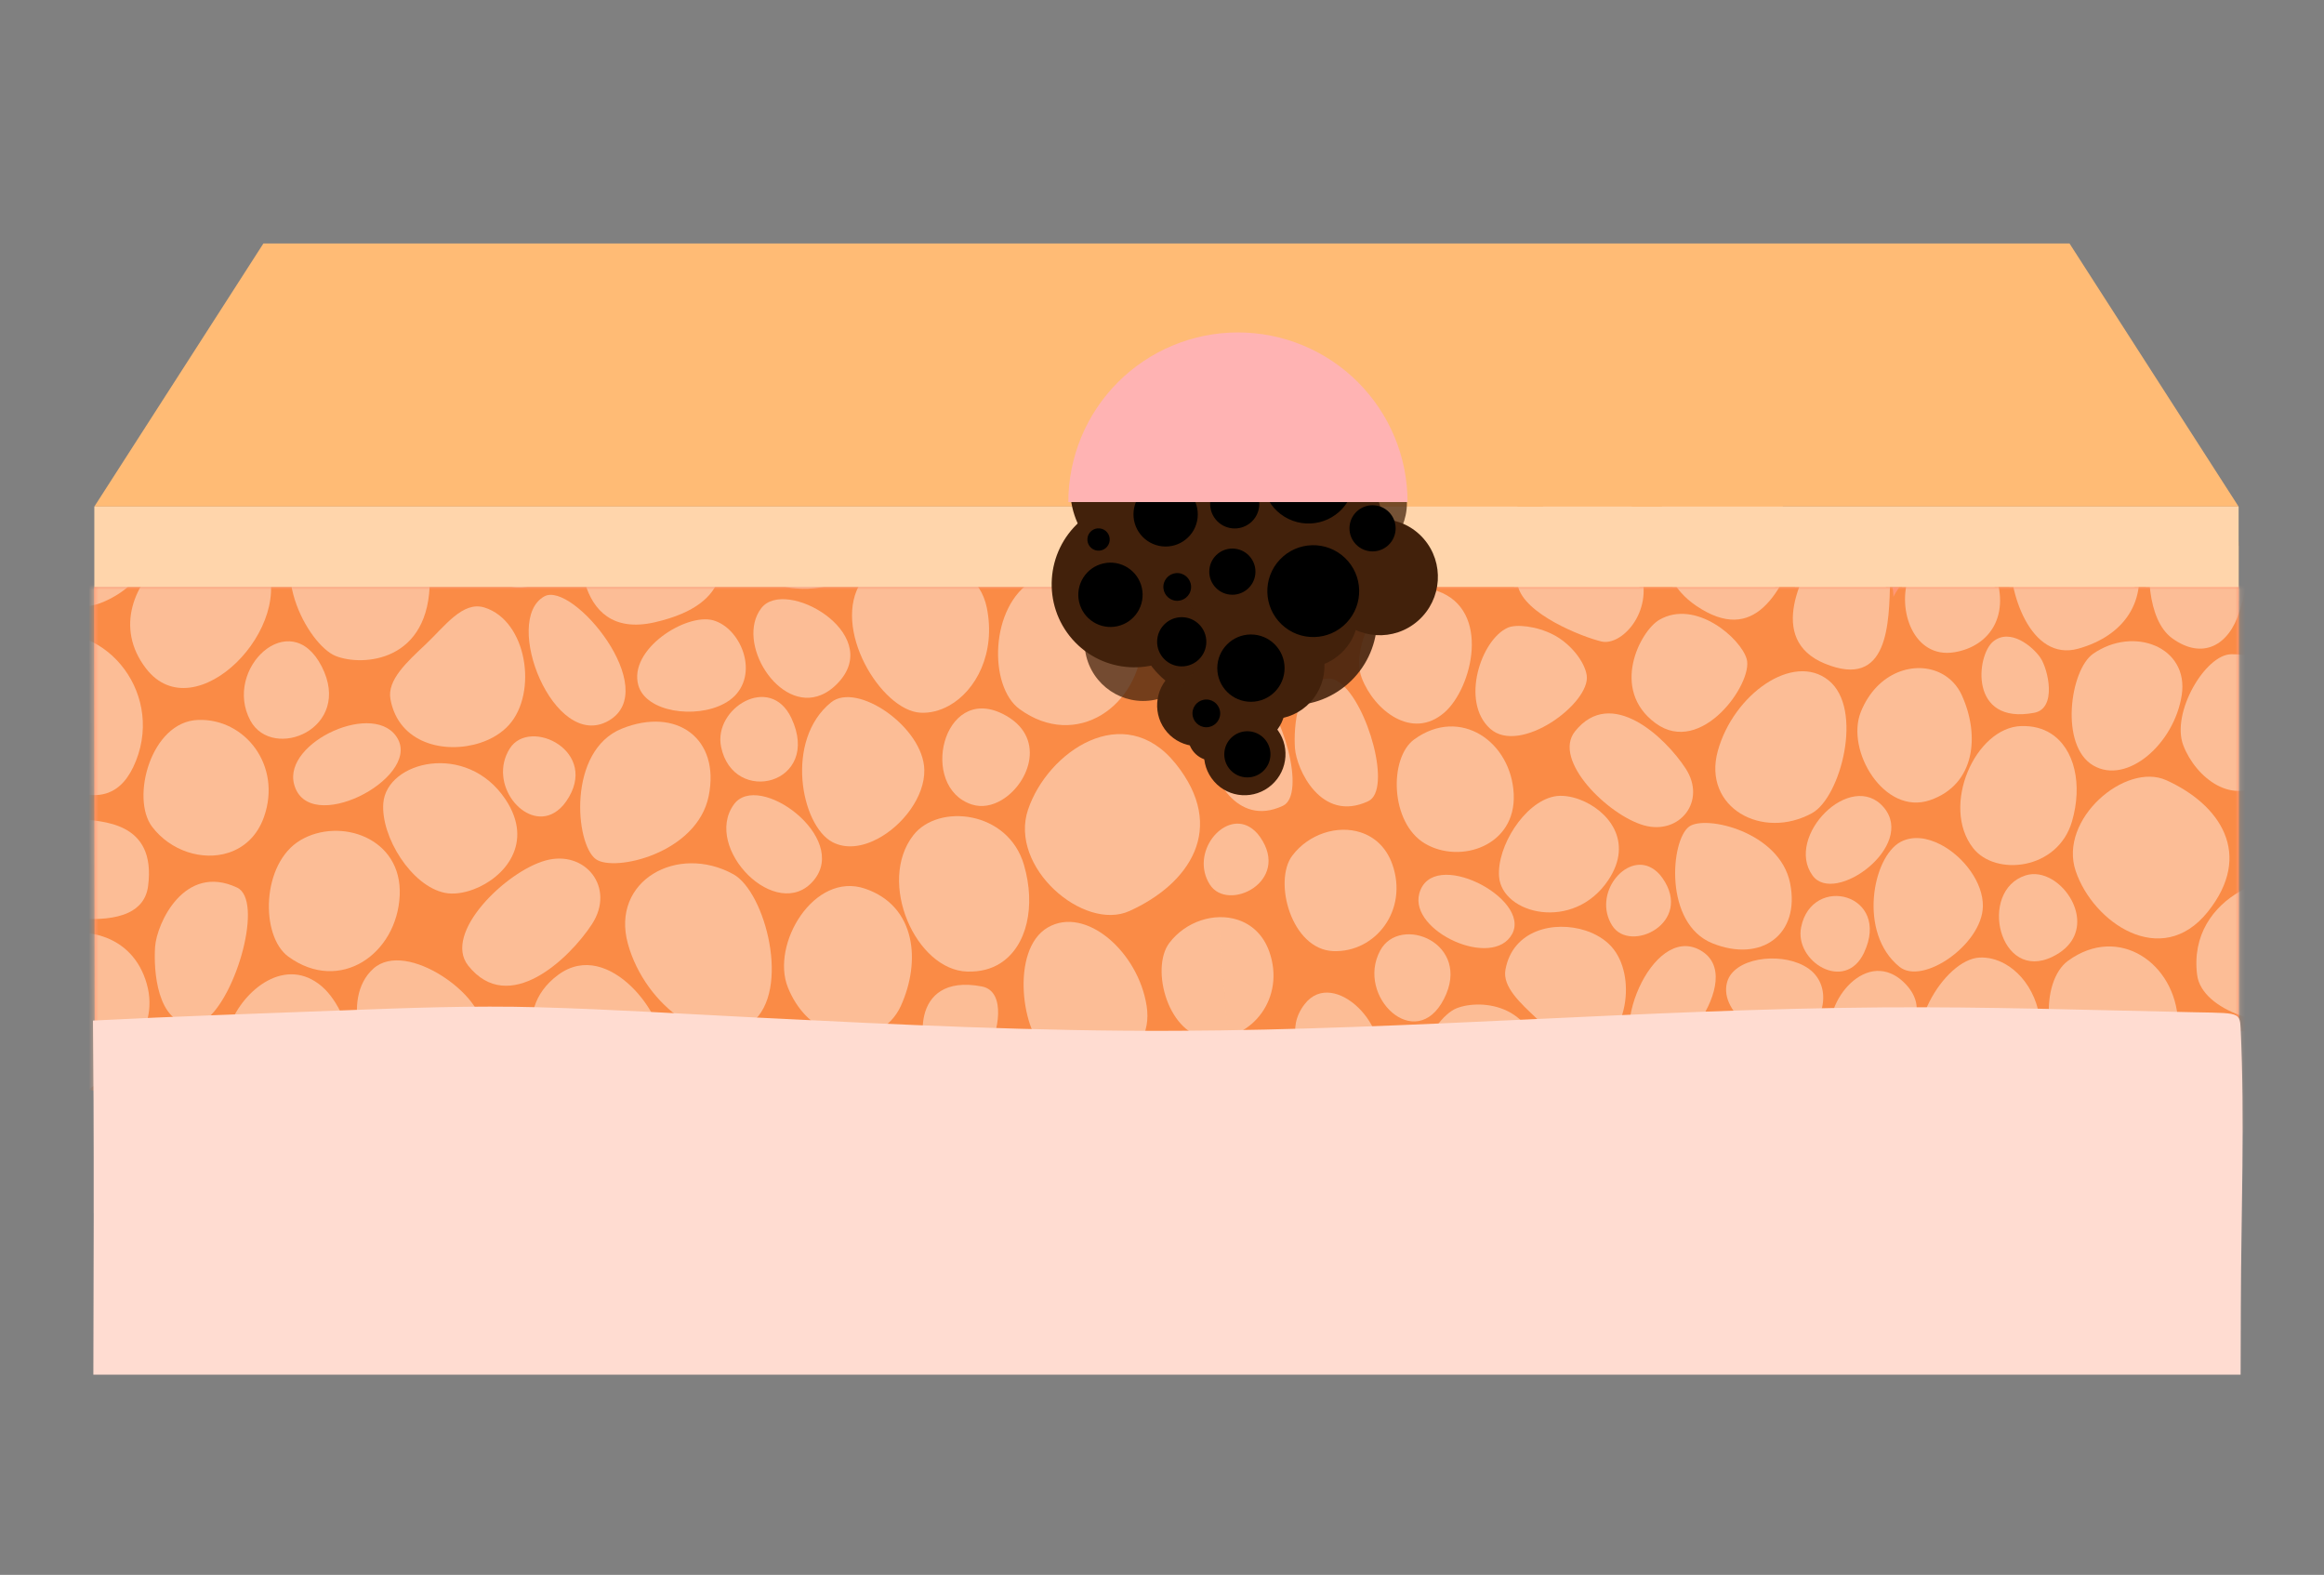 <svg width="459" height="311" viewBox="0 0 459 311" fill="none" xmlns="http://www.w3.org/2000/svg">
<rect x="0" y="0" width="459" height="311" fill="#808080" stroke="none"/>
<path d="M442.132 115.908H18.63L18.736 223.526H442.132V115.908Z" fill="#FF9775"/>
<path d="M442.132 106.989C437.229 101.568 425.465 101.866 422.04 109.254C414.774 99.96 397.058 103.458 393.494 112.732C386.388 107.834 377.803 109.209 373.133 117.851C373.211 110.973 363.937 104.229 357.038 107.691C352.535 94.759 334.766 89.13 326.68 94.93C323.814 78.353 300.269 80.333 297.677 90.273C287.415 81.75 272.789 86.807 271.287 98.633C257.102 96.208 244.758 111.52 245.848 122.055C230.132 123.68 227.781 144.78 234.781 151.936C226.201 156.479 224.711 166.982 233.263 177.036C226.107 183.274 225.895 198.373 236.173 204.202C231.41 219.999 239.655 237.613 256.69 233.246C259.996 255.701 286.011 253.35 292.82 244.406C304.347 251.284 316.438 239.45 315.801 229.143C322.569 230.494 327.407 227.645 328.888 222.469C334.264 229.139 344.461 233.719 353.054 227.041C358.067 241.781 378.277 244.251 385.42 233.495C392.682 240.103 401.634 240.063 406.957 231.882C416.819 239.952 423.146 237.124 427.514 228.437C431.025 233.491 436.67 235.552 442.128 235.442V106.989H442.132Z" fill="#FA8B46"/>
<g opacity="0.43">
<path d="M298.151 156.814C297.914 151.679 295.285 147.319 291.57 145.078C287.852 142.837 283.047 142.706 278.5 146.009C273.491 149.646 273.708 162.492 280.627 166.582C287.55 170.676 298.624 167.084 298.151 156.814Z" fill="white"/>
<path d="M262.527 187.816C270.846 188.123 277.369 179.746 274.185 170.692C272.989 167.3 270.65 165.251 267.911 164.365C263.343 162.883 257.686 164.659 254.432 168.945C250.607 173.987 254.212 187.51 262.531 187.816H262.527Z" fill="white"/>
<path d="M310.254 144.425C305.694 150.144 316.891 161.051 323.9 162.994C330.917 164.941 336.301 158.202 332.105 151.756C330.097 148.678 326.415 144.604 322.349 142.42C318.271 140.232 313.834 139.935 310.25 144.429L310.254 144.425Z" fill="white"/>
<path d="M326.17 142.817C335.228 149.462 345.461 134.853 344.171 130.175C343.037 126.064 334.056 118.235 326.892 122.406C323.133 124.603 317.112 136.171 326.17 142.817Z" fill="white"/>
<path d="M284.443 140.718C289.999 135.91 293.742 120.447 283.104 116.716C281.586 116.181 279.769 115.891 277.626 115.9C272.487 115.924 265.686 127.497 268.144 133.893C270.601 140.29 278.092 146.213 284.443 140.718Z" fill="white"/>
<path d="M322.965 212.182C320.933 211.051 318.577 210.843 316.455 211.798C311.083 214.219 309.335 224.126 318.242 229.461C322.345 229.682 325.533 228.192 327.427 225.534C327.492 225.196 327.558 224.873 327.627 224.506C328.794 218.501 326.341 214.064 322.961 212.182H322.965Z" fill="white"/>
<path d="M261.527 133.991C255.245 134.195 254.669 143.629 254.947 147.735C255.224 151.846 260.098 162.586 269.425 158.21C274.136 155.997 269.348 138.951 263.87 134.857C263.086 134.273 262.31 133.963 261.527 133.987V133.991Z" fill="white"/>
<path d="M348.021 206.594C346.653 206.002 345.021 205.476 343.159 205.051C328.333 201.683 329.382 220.391 330.815 224.208C330.893 224.412 331.011 224.641 331.15 224.881C336.265 229.604 343.861 232.282 350.805 228.494C350.895 228.347 350.988 228.208 351.074 228.053C356.111 218.963 357.65 210.758 348.017 206.594H348.021Z" fill="white"/>
<path d="M290.766 245.243C293.865 236.47 290.525 229.604 283.868 226.053C281.647 224.869 279.079 224.085 276.242 223.69C266.56 222.334 259.857 230.502 257.502 236.907C258.792 241.271 261.078 244.467 263.907 246.684C268.887 248.982 275.557 250.68 281.063 250.492C284.239 249.97 287.182 248.88 289.497 247.39C290.036 246.773 290.472 246.071 290.766 245.243Z" fill="white"/>
<path d="M442.132 203.639C429.886 204.027 425.171 218.902 429.33 229.923C429.506 230.392 429.751 230.841 430.049 231.274C433.441 234.27 437.846 235.519 442.128 235.43V203.635L442.132 203.639Z" fill="white"/>
<path d="M400.871 220.64C397.854 218.771 393.682 218.971 390.523 220.803C384.677 224.192 386.22 231.523 387.351 235.042C392.67 238.899 398.597 239.356 403.263 235.895C403.683 235.025 404.038 234.013 404.308 232.829C405.761 226.433 403.891 222.51 400.875 220.64H400.871Z" fill="white"/>
<path d="M317.597 182.776C321.133 188.372 333.705 182.216 327.533 173.399C326.892 172.481 326.178 171.848 325.435 171.415C320.263 168.403 313.667 176.538 317.597 182.776Z" fill="white"/>
<path d="M375.044 211.885C372.59 211.031 369.937 210.782 367.337 211.133C357.605 212.456 354.793 225.143 355.426 231.731C362.059 241.308 376.444 242.777 383.649 235.646C383.792 235.283 383.93 234.915 384.053 234.519C387.816 222.269 382.379 214.432 375.044 211.885Z" fill="white"/>
<path d="M421.697 218.946C419.481 217.689 416.68 217.195 413.59 217.677C405.422 218.946 406.422 228.698 408.814 233.299C416.966 239.095 422.542 236.956 426.567 230.172C427.351 225.086 425.318 221.004 421.693 218.946H421.697Z" fill="white"/>
<path d="M396.242 108.719C395.621 116.781 400.209 130.734 409.647 128.097C418.489 125.623 423.681 118.871 420.995 109.001C420.856 108.495 420.664 108.017 420.444 107.56C413.843 101.694 402.022 103.151 396.242 108.719Z" fill="white"/>
<path d="M376.256 113.65C373.733 120.308 377.093 130.125 385.188 128.799C392.074 127.664 396.572 121.557 392.89 112.356C387.298 108.821 380.91 109.091 376.256 113.655V113.65Z" fill="white"/>
<path d="M330.023 93.318C327.5 101.556 324.459 113.079 334.26 119.672C345.596 127.301 351.111 117.537 355.315 105.197C355.405 104.927 355.466 104.662 355.528 104.397C350.245 95.253 337.995 90.885 330.023 93.318Z" fill="white"/>
<path d="M326.113 92.653C322.169 80.439 305.531 80.509 299.579 86.921C298.245 102.327 320.092 112.867 326.113 92.653Z" fill="white"/>
<path d="M359.581 131.036C372.26 136.273 372.264 122.929 372.497 114.638C370.598 109.817 364.704 105.943 359.373 106.935C355.132 112.989 347.984 126.252 359.581 131.04V131.036Z" fill="white"/>
<path d="M294.452 113.589C302.102 110.03 300.8 96.637 295.84 88.918C286.725 82.999 275.197 86.624 272.018 95.592C272.05 95.971 272.091 96.363 272.148 96.763C274.504 113.332 286.533 117.271 294.452 113.589Z" fill="white"/>
<path d="M245.889 208.688C242.574 207.255 238.598 207.598 235.21 208.496C233.226 221.367 239.488 234.013 251.763 233.911C255.706 226.502 257.755 213.819 245.889 208.684V208.688Z" fill="white"/>
<path d="M313.111 207.672C320.651 205.329 322.557 192.642 317.463 186.947C316.193 185.527 314.373 184.413 312.319 183.751C306.168 181.767 297.951 183.592 296.514 191.491C295.897 194.871 299.473 198.087 302.735 201.165C306.107 204.341 309.278 208.86 313.107 207.672H313.111Z" fill="white"/>
<path d="M442.132 107.825C442.001 107.417 441.858 106.993 441.699 106.54C437.437 102.429 428.988 102.066 424.342 106.176C423.04 111.74 423.134 122.37 428.212 126.044C434.164 130.354 439.413 127.48 441.462 120.802C441.715 119.978 441.94 119.227 442.136 118.533V107.825H442.132Z" fill="white"/>
<path d="M338.457 148.295C336.922 153.883 339.138 158.312 342.947 160.655C346.755 162.998 352.168 163.264 357.071 160.569C362.72 157.471 367.333 139.955 360.328 134.342C353.332 128.734 341.534 137.122 338.457 148.295Z" fill="white"/>
<path d="M306.547 105.613C300.955 106.189 297.734 110.344 298.975 115.712C300.257 121.263 311.536 125.717 315.454 126.672C319.373 127.627 325.745 120.998 323.255 112.92C322.32 109.891 320.504 108.025 318.328 106.911C314.703 105.054 310.046 105.254 306.547 105.613Z" fill="white"/>
<path d="M247.064 114.393C247.146 114.675 247.236 114.957 247.342 115.234C251.779 126.843 262.458 128.464 266.442 120.1C270.209 112.193 274.732 109.703 267.458 98.4C258.09 98.829 250.073 106.531 247.06 114.397L247.064 114.393Z" fill="white"/>
<path d="M442.132 175.742C436.482 178.734 432.09 184.47 433.127 192.544C433.608 196.291 437.584 199.165 442.132 200.671V175.742Z" fill="white"/>
<path d="M232.5 148.401C242.052 152.446 250.991 149.948 253.473 141.22C255.988 132.379 248.175 125.998 243.186 122.553C231.781 125.643 228.928 140.106 232.504 148.401H232.5Z" fill="white"/>
<path d="M409.99 212.439C417.636 216.962 429.869 212.995 429.343 201.651C429.086 195.981 426.183 191.168 422.077 188.69C417.978 186.217 412.664 186.07 407.643 189.719C402.112 193.736 402.352 207.921 409.99 212.439Z" fill="white"/>
<path d="M232.12 175.575C238.018 174.868 238.333 170.823 241.668 170.337C245.174 169.827 255.245 170.101 253.706 158.455C253.399 156.152 252.114 154.662 250.232 153.781C245.664 151.642 237.598 152.968 231.544 154.267C226.319 159.214 225.993 167.435 232.12 175.575Z" fill="white"/>
<path d="M362.042 207.582C366.255 212.995 383.461 203.234 375.811 194.617C374.778 193.454 373.705 192.695 372.623 192.238C365.088 189.041 357.377 201.589 362.042 207.582Z" fill="white"/>
<path d="M274.197 216.195C280.349 204.528 262 185.637 253.338 196.907C242.223 211.378 267.438 229.008 274.197 216.195Z" fill="white"/>
<path d="M233.716 202.459C245.321 206.027 256.563 193.225 251.575 180.6C250.318 177.416 248.628 175.705 246.709 174.975C241.59 173.028 234.826 178.073 230.23 180.926C226.764 187.4 227.446 197.034 233.716 202.455V202.459Z" fill="white"/>
<path d="M315.72 231.592C313.989 229.257 312.201 227.71 310.421 226.824C301.061 222.167 292.15 235.495 295.579 245.695C305.29 249.088 314.642 240.368 315.72 231.596V231.592Z" fill="white"/>
<path d="M295.257 173.113C295.832 180.547 309.989 184.053 316.838 173.779C321.969 166.068 316.671 159.957 311.209 157.896C309.388 157.21 307.576 156.977 306.102 157.283C300.212 158.5 294.799 167.203 295.257 173.113Z" fill="white"/>
<path d="M379.738 212.321C383.783 218.391 399.732 218.223 401.858 207.598C403.459 199.63 399.952 192.993 395.18 190.339C393.584 189.453 391.853 189 390.123 189.094C383.187 189.474 374.268 204.116 379.738 212.321Z" fill="white"/>
<path d="M409.141 171.999C412.578 182.196 426.061 191.47 435.205 180.089C444.348 168.709 437.658 158.871 427.036 154.071C418.97 150.425 405.7 161.802 409.141 171.999Z" fill="white"/>
<path d="M352.731 174.391C351.711 169.313 347.519 165.929 343.196 164.116C338.873 162.304 334.419 162.051 332.795 163.226C329.121 165.9 327.766 182.408 337.403 186.278C347.049 190.151 354.789 184.551 352.731 174.391Z" fill="white"/>
<path d="M335.015 187.654C325.378 182.2 316.173 205.431 323.692 209.631C328.701 212.423 344.641 193.107 335.015 187.654Z" fill="white"/>
<path d="M279.5 176.464C277.504 183.963 294.089 191.458 297.853 184.412C299.734 180.889 295.75 176.575 290.999 174.313C286.252 172.052 280.737 171.815 279.5 176.464Z" fill="white"/>
<path d="M305.972 125.333C302.608 123.598 298.596 123.227 296.971 123.954C291.668 126.321 287.599 138.596 293.493 143.894C299.388 149.193 313.393 138.833 312.564 133.346C312.148 130.603 309.335 127.068 305.972 125.333Z" fill="white"/>
<path d="M284.37 197.266C287.182 191.772 285.023 187.559 281.659 185.641C278.3 183.722 273.732 184.09 271.785 187.694C266.87 196.797 278.818 208.112 284.37 197.266Z" fill="white"/>
<path d="M282.68 223.277C289.595 229.384 303.392 227.294 303.461 212.652C303.506 205.337 300.551 201.479 296.979 199.687C293.407 197.899 289.215 198.152 286.811 199.128C282.002 201.079 273.871 215.493 282.68 223.277Z" fill="white"/>
<path d="M442.132 129.321C441.421 129.244 440.678 129.19 439.878 129.195C434.743 129.219 427.943 140.792 430.4 147.188C432.278 152.087 437.119 156.707 442.132 156.124V129.317V129.321Z" fill="white"/>
<path d="M353.495 205.414C358.263 204.104 361.569 196.41 357.328 192.07C356.789 191.523 356.14 191.07 355.426 190.687C350.405 188.001 341.637 189.176 340.298 193.936C338.53 200.275 348.719 206.721 353.495 205.414Z" fill="white"/>
<path d="M367.329 188.151C370.068 182.334 367.496 178.407 363.981 177.273C360.467 176.138 355.993 177.791 354.915 183.085C353.531 189.878 363.59 196.079 367.329 188.151Z" fill="white"/>
<path d="M374.333 190.911C378.926 194.638 390.682 186.494 390.812 178.987C390.902 174.297 387.028 169.17 382.542 166.815C379.848 165.398 376.958 164.978 374.566 166.252C369.031 169.203 366.116 184.245 374.333 190.911Z" fill="white"/>
<path d="M357.181 172.901C361.504 178.849 377.656 167.064 371.252 159.459C368.051 155.655 363.104 157.071 359.699 160.418C356.295 163.766 354.385 169.056 357.181 172.901Z" fill="white"/>
<path d="M386.673 137.326C385.792 135.371 384.351 133.897 382.64 133.003C377.538 130.33 369.921 132.587 366.708 140.584C363.659 148.201 371.337 161.092 380.346 158.018C389.359 154.944 390.225 145.151 386.669 137.326H386.673Z" fill="white"/>
<path d="M398.413 143.376C389.323 143.625 382.412 159.182 388.882 167.472C393.27 173.097 405.614 171.852 408.418 162.198C410.529 154.961 408.965 147.834 404.214 144.833C402.626 143.829 400.679 143.315 398.413 143.38V143.376Z" fill="white"/>
<path d="M424.84 127.513C421.277 125.982 416.55 126.345 412.586 129.105C408.026 132.281 405.928 147.274 412.623 151.164C419.317 155.054 428.636 146.837 430.09 137.257C430.82 132.468 428.404 129.04 424.84 127.509V127.513Z" fill="white"/>
<path d="M399.222 172.876C389.792 175.938 394.037 194.103 404.593 188.915C412.517 185.029 409.471 176.665 404.508 173.685C402.842 172.689 400.977 172.309 399.226 172.876H399.222Z" fill="white"/>
<path d="M402.205 129.929C401.45 128.803 399.944 127.309 398.217 126.435C396.491 125.562 394.535 125.313 392.862 126.668C389.502 129.378 388.029 143.208 400.956 140.755C405.487 139.898 403.712 132.187 402.205 129.934V129.929Z" fill="white"/>
</g>
<path d="M442.132 115.908H18.63L18.736 223.526H442.132V115.908Z" fill="#FF9775"/>
<mask id="mask0_33_2287" style="mask-type:luminance" maskUnits="userSpaceOnUse" x="18" y="115" width="425" height="109">
<path d="M442.132 115.908H18.63L18.736 223.526H442.132V115.908Z" fill="white"/>
</mask>
<g mask="url(#mask0_33_2287)">
<path d="M244.346 231.266C238.863 237.327 221.311 238.274 217.482 230.012C209.355 240.405 189.544 236.491 185.565 226.122C177.617 231.6 168.016 230.061 162.799 220.399C162.889 228.094 152.516 235.629 144.801 231.759C139.768 246.222 119.897 252.517 110.851 246.03C107.647 264.571 81.318 262.35 78.42 251.235C66.945 260.766 50.593 255.109 48.911 241.887C33.048 244.597 19.247 227.477 20.463 215.697C2.89 213.88 0.261 190.286 8.086 182.285C-1.506 177.207 -3.176 165.459 6.388 154.217C-1.616 147.241 -1.853 130.358 9.642 123.839C4.315 106.176 13.536 86.48 32.587 91.362C36.285 66.254 65.378 68.879 72.987 78.88C85.873 71.189 99.397 84.419 98.683 95.942C106.251 94.432 111.66 97.62 113.317 103.404C119.33 95.942 130.731 90.824 140.34 98.294C145.944 81.815 168.547 79.051 176.531 91.077C184.65 83.688 194.663 83.733 200.615 92.881C211.645 83.856 218.719 87.019 223.601 96.734C227.528 91.085 233.838 88.774 239.941 88.901L244.342 231.261L244.346 231.266Z" fill="#FA8B46"/>
<g opacity="0.43">
<path d="M78.942 176.836C78.677 182.579 75.738 187.449 71.582 189.96C67.427 192.466 62.051 192.613 56.965 188.919C51.364 184.853 51.605 170.488 59.344 165.912C67.084 161.337 79.473 165.353 78.942 176.836Z" fill="white"/>
<path d="M39.106 142.167C48.409 141.824 55.703 151.193 52.14 161.316C50.805 165.112 48.188 167.398 45.123 168.39C40.012 170.043 33.689 168.064 30.048 163.267C25.77 157.63 29.799 142.51 39.102 142.167H39.106Z" fill="white"/>
<path d="M92.478 190.686C87.38 184.294 99.899 172.097 107.741 169.925C115.591 167.749 121.612 175.281 116.917 182.494C114.672 185.935 110.553 190.49 106.006 192.936C101.446 195.381 96.487 195.715 92.478 190.69V190.686Z" fill="white"/>
<path d="M110.276 192.482C120.403 185.049 131.845 201.385 130.404 206.618C129.135 211.215 119.093 219.966 111.084 215.305C106.88 212.847 100.148 199.911 110.276 192.482Z" fill="white"/>
<path d="M63.61 194.83C69.823 200.206 74.011 217.497 62.116 221.669C60.418 222.265 58.389 222.592 55.989 222.579C50.242 222.551 42.641 209.611 45.384 202.459C48.131 195.307 56.507 188.682 63.61 194.826V194.83Z" fill="white"/>
<path d="M106.688 114.92C104.418 116.185 101.781 116.414 99.405 115.348C93.401 112.642 91.445 101.563 101.406 95.596C105.99 95.351 109.557 97.016 111.676 99.984C111.749 100.363 111.819 100.727 111.9 101.135C113.207 107.846 110.464 112.813 106.684 114.916L106.688 114.92Z" fill="white"/>
<path d="M37.987 202.353C30.962 202.124 30.317 191.576 30.631 186.984C30.942 182.387 36.391 170.378 46.821 175.272C52.087 177.746 46.735 196.809 40.608 201.385C39.734 202.038 38.865 202.385 37.987 202.357V202.353Z" fill="white"/>
<path d="M134.711 121.17C133.18 121.831 131.355 122.419 129.278 122.892C112.7 126.656 113.876 105.74 115.472 101.47C115.558 101.241 115.689 100.984 115.848 100.715C121.567 95.432 130.061 92.44 137.829 96.677C137.931 96.841 138.033 96.996 138.131 97.171C143.765 107.336 145.483 116.512 134.711 121.17Z" fill="white"/>
<path d="M239.945 124.472C226.25 124.039 220.98 107.405 225.634 95.077C225.834 94.551 226.107 94.049 226.438 93.567C230.234 90.22 235.157 88.819 239.945 88.917V124.472Z" fill="white"/>
<path d="M100.687 147.804C104.638 141.547 118.697 148.429 111.794 158.291C111.08 159.32 110.276 160.026 109.447 160.512C103.663 163.879 96.287 154.785 100.683 147.808L100.687 147.804Z" fill="white"/>
<path d="M164.922 115.255C162.179 116.206 159.211 116.487 156.305 116.096C145.422 114.618 142.279 100.433 142.985 93.065C150.402 82.358 166.489 80.713 174.547 88.689C174.706 89.097 174.861 89.505 174.996 89.946C179.201 103.645 173.127 112.405 164.926 115.259L164.922 115.255Z" fill="white"/>
<path d="M188.626 230.612C187.936 221.599 193.063 205.998 203.615 208.945C213.502 211.713 219.306 219.26 216.306 230.298C216.151 230.865 215.935 231.396 215.69 231.91C208.31 238.47 195.092 236.837 188.626 230.612Z" fill="white"/>
<path d="M166.281 225.098C163.46 217.652 167.216 206.672 176.27 208.157C183.972 209.427 189.002 216.252 184.883 226.543C178.629 230.494 171.486 230.196 166.281 225.09V225.098Z" fill="white"/>
<path d="M114.582 247.834C111.762 238.621 108.361 225.738 119.321 218.366C131.996 209.835 138.164 220.754 142.862 234.551C142.965 234.849 143.03 235.147 143.099 235.445C137.193 245.671 123.493 250.553 114.578 247.834H114.582Z" fill="white"/>
<path d="M147.634 205.659C161.811 199.806 161.815 214.725 162.077 223.996C159.954 229.388 153.361 233.719 147.402 232.609C142.663 225.837 134.666 211.011 147.634 205.655V205.659Z" fill="white"/>
<path d="M74.803 225.167C83.359 229.147 81.902 244.124 76.354 252.753C66.161 259.374 53.27 255.321 49.715 245.291C49.752 244.867 49.797 244.43 49.862 243.981C52.495 225.453 65.949 221.048 74.803 225.167Z" fill="white"/>
<path d="M20.5 118.831C16.793 120.435 12.348 120.051 8.56 119.043C6.339 104.65 13.34 90.51 27.068 90.62C31.477 98.902 33.771 113.087 20.5 118.827V118.831Z" fill="white"/>
<path d="M95.674 119.965C104.104 122.586 106.234 136.775 100.54 143.139C99.12 144.727 97.083 145.972 94.788 146.71C87.91 148.927 78.722 146.886 77.113 138.057C76.424 134.277 80.42 130.68 84.069 127.239C87.837 123.688 91.388 118.634 95.67 119.965H95.674Z" fill="white"/>
<path d="M239.945 231.613C239.798 232.07 239.639 232.543 239.459 233.049C234.696 237.646 225.246 238.054 220.049 233.454C218.592 227.233 218.702 215.35 224.376 211.239C231.034 206.418 236.214 210.206 239.19 217.097C239.57 217.975 239.725 218.86 239.945 219.636V231.609V231.613Z" fill="white"/>
<path d="M124.012 186.36C122.293 180.11 124.775 175.158 129.033 172.538C133.29 169.921 139.344 169.619 144.826 172.632C151.145 176.097 156.301 195.683 148.467 201.957C140.642 208.227 127.453 198.846 124.008 186.355L124.012 186.36Z" fill="white"/>
<path d="M88.331 234.086C82.077 233.441 78.477 228.796 79.865 222.795C81.297 216.591 93.911 211.606 98.291 210.537C102.671 209.468 109.798 216.88 107.014 225.914C105.969 229.302 103.936 231.388 101.504 232.633C97.45 234.711 92.241 234.49 88.331 234.086Z" fill="white"/>
<path d="M21.818 224.265C21.908 223.951 22.01 223.636 22.129 223.326C27.088 210.345 39.032 208.533 43.49 217.885C47.703 226.726 52.76 229.51 44.629 242.152C34.154 241.675 25.186 233.062 21.823 224.265H21.818Z" fill="white"/>
<path d="M239.945 155.671C233.626 152.323 228.716 145.915 229.879 136.881C230.418 132.693 234.863 129.476 239.945 127.794V155.671Z" fill="white"/>
<path d="M5.531 186.241C16.214 181.718 26.211 184.51 28.982 194.27C31.791 204.161 23.059 211.288 17.479 215.146C4.727 211.688 1.535 195.519 5.531 186.241Z" fill="white"/>
<path d="M204.003 114.634C212.555 109.577 226.23 114.014 225.646 126.697C225.36 133.036 222.115 138.416 217.523 141.188C212.939 143.951 206.999 144.119 201.382 140.041C195.198 135.546 195.468 119.688 204.007 114.634H204.003Z" fill="white"/>
<path d="M5.107 155.854C11.703 156.646 12.054 161.165 15.781 161.708C19.704 162.28 30.962 161.969 29.244 174.999C28.905 177.575 27.464 179.24 25.358 180.228C20.251 182.62 11.23 181.139 4.462 179.685C-1.38 174.15 -1.743 164.961 5.107 155.859V155.854Z" fill="white"/>
<path d="M150.386 120.063C155.096 114.01 174.335 124.925 165.779 134.558C164.624 135.861 163.424 136.71 162.215 137.22C153.79 140.792 145.169 126.766 150.386 120.059V120.063Z" fill="white"/>
<path d="M52.156 110.43C59.038 123.472 38.514 144.6 28.831 131.995C16.401 115.814 44.596 96.098 52.156 110.43Z" fill="white"/>
<path d="M6.89 125.79C19.867 121.802 32.44 136.114 26.86 150.233C25.451 153.797 23.565 155.707 21.418 156.524C15.695 158.7 8.131 153.058 2.992 149.866C-0.882 142.625 -0.123 131.856 6.89 125.79Z" fill="white"/>
<path d="M75.705 158.606C76.35 150.291 92.176 146.372 99.838 157.859C105.573 166.48 99.65 173.317 93.543 175.62C91.511 176.387 89.482 176.648 87.833 176.305C81.244 174.946 75.195 165.214 75.705 158.602V158.606Z" fill="white"/>
<path d="M170.171 114.765C174.694 107.981 192.529 108.164 194.908 120.047C196.696 128.958 192.778 136.379 187.442 139.347C185.658 140.335 183.724 140.845 181.785 140.739C174.033 140.314 164.052 123.937 170.175 114.765H170.171Z" fill="white"/>
<path d="M203.052 159.855C206.897 148.449 221.972 138.081 232.198 150.809C242.423 163.537 234.937 174.538 223.062 179.905C214.045 183.979 199.203 171.26 203.048 159.859L203.052 159.855Z" fill="white"/>
<path d="M139.972 157.177C138.83 162.855 134.147 166.639 129.31 168.664C124.477 170.688 119.493 170.97 117.681 169.66C113.57 166.667 112.056 148.209 122.832 143.882C133.617 139.551 142.271 145.812 139.972 157.177Z" fill="white"/>
<path d="M120.162 142.347C109.386 148.445 99.091 122.467 107.5 117.773C113.101 114.65 130.927 136.252 120.162 142.347Z" fill="white"/>
<path d="M58.083 154.858C55.85 146.47 74.395 138.093 78.603 145.972C80.71 149.911 76.252 154.74 70.941 157.267C65.631 159.793 59.467 160.059 58.083 154.862V154.858Z" fill="white"/>
<path d="M87.69 212.039C83.93 213.978 79.444 214.395 77.624 213.582C71.697 210.937 67.141 197.209 73.734 191.286C80.322 185.363 95.989 196.944 95.062 203.079C94.597 206.145 91.454 210.096 87.694 212.039H87.69Z" fill="white"/>
<path d="M63.533 131.599C66.68 137.742 64.263 142.453 60.504 144.6C56.748 146.747 51.638 146.335 49.458 142.302C43.963 132.122 57.324 119.471 63.533 131.599Z" fill="white"/>
<path d="M61.643 102.515C69.374 95.685 84.804 98.024 84.882 114.397C84.93 122.578 81.624 126.892 77.632 128.893C73.64 130.893 68.949 130.611 66.259 129.521C60.879 127.337 51.789 111.221 61.639 102.519L61.643 102.515Z" fill="white"/>
<path d="M140.83 122.488C146.161 123.953 149.859 132.558 145.116 137.412C144.512 138.024 143.789 138.53 142.989 138.959C137.372 141.963 127.571 140.645 126.073 135.322C124.093 128.235 135.486 121.026 140.834 122.488H140.83Z" fill="white"/>
<path d="M156.296 141.792C159.362 148.299 156.484 152.691 152.553 153.956C148.622 155.222 143.622 153.377 142.413 147.458C140.866 139.861 152.112 132.926 156.296 141.792Z" fill="white"/>
<path d="M164.13 138.706C169.265 134.538 182.413 143.645 182.556 152.042C182.658 157.283 178.323 163.018 173.306 165.651C170.294 167.231 167.065 167.704 164.387 166.28C158.199 162.977 154.941 146.159 164.13 138.706Z" fill="white"/>
<path d="M144.953 158.842C149.786 152.193 167.849 165.369 160.689 173.876C157.109 178.13 151.578 176.55 147.769 172.803C143.961 169.06 141.826 163.145 144.953 158.842Z" fill="white"/>
<path d="M177.927 198.626C176.939 200.814 175.331 202.459 173.421 203.459C167.714 206.447 159.199 203.924 155.607 194.98C152.194 186.461 160.783 172.048 170.857 175.485C180.936 178.922 181.903 189.87 177.927 198.626Z" fill="white"/>
<path d="M191.059 191.862C180.895 191.584 173.163 174.191 180.401 164.916C185.311 158.626 199.113 160.018 202.244 170.815C204.603 178.909 202.856 186.878 197.541 190.233C195.765 191.356 193.59 191.931 191.055 191.858L191.059 191.862Z" fill="white"/>
<path d="M220.605 209.598C216.621 211.309 211.33 210.904 206.901 207.818C201.803 204.267 199.46 187.502 206.942 183.151C214.424 178.799 224.85 187.988 226.475 198.699C227.291 204.051 224.589 207.888 220.605 209.598Z" fill="white"/>
<path d="M191.957 158.871C181.413 155.45 186.161 135.138 197.962 140.934C206.82 145.282 203.415 154.634 197.864 157.965C196.002 159.079 193.916 159.503 191.957 158.867V158.871Z" fill="white"/>
<path d="M195.296 206.896C194.455 208.157 192.769 209.827 190.834 210.806C188.904 211.786 186.72 212.064 184.846 210.545C181.087 207.516 179.442 192.05 193.9 194.793C198.966 195.752 196.982 204.373 195.296 206.896Z" fill="white"/>
</g>
</g>
<mask id="mask1_33_2287" style="mask-type:luminance" maskUnits="userSpaceOnUse" x="18" y="115" width="425" height="109">
<path d="M442.132 115.908H18.63L18.736 223.526H442.132V115.908Z" fill="white"/>
</mask>
<g mask="url(#mask1_33_2287)">
<path d="M601.273 118.247C601.118 106.874 586.529 103.07 578.051 108.172C571.119 97.355 556.82 100.837 551.783 109.43C545.648 102.817 529.605 103.894 524.013 114.169C517.298 105.988 501.182 110.675 497.557 119.941C492.132 113.573 481.233 113.05 475.543 119.006C470.726 104.494 452.357 101.319 443.671 107.895C439.319 101.555 426.461 101.478 422.856 109.258C415.586 99.963 397.874 103.462 394.311 112.736C387.204 107.838 378.62 109.213 373.954 117.855C374.031 110.977 364.757 104.233 357.858 107.695C353.356 94.763 335.587 89.134 327.5 94.934C324.635 78.357 301.09 80.337 298.498 90.277C288.235 81.754 273.61 86.811 272.111 98.637C257.926 96.212 229.965 100.102 231.055 110.638C223.466 111.422 226.838 118.524 227.973 127.109C229.189 136.302 227.556 148.103 234.785 151.94C244.493 164.076 237.855 238.283 254.889 233.919C258.196 256.374 286.835 253.362 293.64 244.414C305.164 251.292 317.259 239.458 316.622 229.151C323.39 230.502 328.227 227.653 329.709 222.477C335.085 229.147 345.282 233.727 353.874 227.049C358.887 241.789 379.097 244.259 386.241 233.503C393.503 240.111 402.454 240.071 407.777 231.89C417.64 239.96 423.967 237.132 428.334 228.445C435.605 238.907 452.043 236.589 456.954 228.563C468.783 237.952 481.715 236.376 485.283 227.335C496.116 232.302 510.689 228.261 514.873 218.403C524.784 221.877 539.218 214.431 538.847 204.043C548.807 205.088 555.62 199.691 557.073 186.102C564.604 187.788 572.434 186.531 573.034 168.835C586.407 169.243 593.248 164.9 596.281 147.633C613.817 139.477 610.768 121.141 601.273 118.251V118.247Z" fill="#FA8B46"/>
<g opacity="0.43">
<path d="M298.967 156.814C298.73 151.679 296.102 147.319 292.387 145.078C288.668 142.837 283.864 142.707 279.316 146.009C274.308 149.646 274.524 162.492 281.443 166.582C288.366 170.677 299.441 167.085 298.967 156.814Z" fill="white"/>
<path d="M263.339 187.817C271.658 188.123 278.181 179.747 274.997 170.693C273.801 167.301 271.462 165.252 268.723 164.366C264.156 162.884 258.498 164.66 255.245 168.946C251.42 173.987 255.024 187.511 263.343 187.817H263.339Z" fill="white"/>
<path d="M239.043 205.076C247.362 205.382 253.885 197.006 250.701 187.952C249.505 184.555 247.166 182.51 244.427 181.625C239.859 180.143 234.202 181.918 230.948 186.205C227.124 191.246 230.728 204.77 239.047 205.076H239.043Z" fill="white"/>
<path d="M237.198 133.199C245.517 133.505 252.04 125.129 248.856 116.075C247.66 112.679 245.321 110.634 242.582 109.748C238.014 108.266 232.357 110.042 229.103 114.328C225.278 119.369 228.883 132.893 237.202 133.199H237.198Z" fill="white"/>
<path d="M311.07 144.425C306.511 150.144 317.708 161.051 324.717 162.994C331.734 164.941 337.118 158.202 332.921 151.757C330.913 148.679 327.231 144.605 323.165 142.421C319.087 140.233 314.65 139.935 311.066 144.429L311.07 144.425Z" fill="white"/>
<path d="M326.986 142.817C336.044 149.462 346.278 134.853 344.988 130.175C343.853 126.064 334.873 118.235 327.709 122.406C323.949 124.603 317.928 136.171 326.986 142.817Z" fill="white"/>
<path d="M285.256 140.719C290.811 135.91 294.554 120.447 283.917 116.716C282.398 116.182 280.582 115.892 278.439 115.9C273.299 115.925 266.499 127.497 268.956 133.894C271.413 140.29 278.904 146.213 285.256 140.719Z" fill="white"/>
<path d="M323.778 212.183C321.745 211.052 319.389 210.844 317.267 211.799C311.895 214.22 310.148 224.127 319.055 229.462C323.157 229.682 326.345 228.192 328.239 225.535C328.305 225.196 328.37 224.874 328.439 224.506C329.607 218.502 327.153 214.064 323.774 212.183H323.778Z" fill="white"/>
<path d="M262.339 133.991C256.057 134.195 255.481 143.629 255.759 147.735C256.036 151.846 260.91 162.586 270.238 158.21C274.948 155.997 270.16 138.951 264.682 134.857C263.898 134.273 263.123 133.963 262.339 133.987V133.991Z" fill="white"/>
<path d="M245.476 134.906C239.194 135.11 238.619 144.543 238.896 148.65C239.174 152.761 244.048 163.5 253.375 159.124C258.086 156.912 253.297 139.865 247.819 135.771C247.036 135.187 246.26 134.877 245.476 134.902V134.906Z" fill="white"/>
<path d="M348.837 206.594C347.47 206.003 345.837 205.476 343.975 205.051C329.15 201.684 330.199 220.392 331.631 224.208C331.709 224.412 331.827 224.641 331.966 224.882C337.081 229.605 344.678 232.283 351.621 228.495C351.711 228.348 351.805 228.209 351.89 228.054C356.928 218.963 358.467 210.758 348.833 206.594H348.837Z" fill="white"/>
<path d="M291.583 245.243C294.681 236.47 291.342 229.604 284.684 226.053C282.463 224.869 279.896 224.085 277.059 223.69C267.376 222.334 260.674 230.502 258.318 236.907C259.608 241.271 261.894 244.467 264.723 246.684C269.703 248.982 276.373 250.68 281.88 250.492C285.056 249.97 287.999 248.88 290.313 247.39C290.852 246.773 291.289 246.071 291.583 245.243Z" fill="white"/>
<path d="M447.875 204.422C446.581 203.924 445.165 203.634 443.577 203.622C430.861 203.508 425.922 218.713 430.151 229.927C430.326 230.396 430.571 230.845 430.869 231.278C437.409 237.046 447.691 236.385 453.655 232.041C454.035 231.547 454.374 231.004 454.663 230.417C458.782 222.081 456.925 207.912 447.875 204.422Z" fill="white"/>
<path d="M401.683 220.64C398.666 218.771 394.495 218.971 391.335 220.803C385.49 224.192 387.033 231.523 388.163 235.042C393.482 238.899 399.409 239.356 404.075 235.895C404.496 235.025 404.851 234.013 405.12 232.829C406.573 226.433 404.704 222.51 401.687 220.64H401.683Z" fill="white"/>
<path d="M318.414 182.776C321.949 188.372 334.522 182.216 328.35 173.399C327.709 172.481 326.994 171.848 326.251 171.415C321.079 168.403 314.483 176.538 318.414 182.776Z" fill="white"/>
<path d="M238.933 174.653C242.468 180.249 255.04 174.093 248.868 165.276C248.228 164.358 247.513 163.725 246.77 163.292C241.598 160.28 235.002 168.415 238.933 174.653Z" fill="white"/>
<path d="M375.856 211.885C373.403 211.031 370.75 210.782 368.149 211.133C358.418 212.456 355.605 225.143 356.238 231.731C362.871 241.308 377.256 242.777 384.461 235.646C384.604 235.283 384.743 234.915 384.865 234.519C388.629 222.269 383.192 214.432 375.856 211.885Z" fill="white"/>
<path d="M422.514 218.946C420.297 217.689 417.497 217.195 414.407 217.677C406.238 218.946 407.239 228.698 409.631 233.299C417.782 239.095 423.358 236.956 427.383 230.172C428.167 225.086 426.134 221.004 422.509 218.946H422.514Z" fill="white"/>
<path d="M397.058 108.72C396.437 116.782 401.026 130.734 410.463 128.097C419.305 125.623 424.497 118.872 421.811 109.001C421.673 108.495 421.481 108.018 421.26 107.56C414.66 101.695 402.838 103.152 397.058 108.72Z" fill="white"/>
<path d="M377.072 113.65C374.55 120.308 377.909 130.125 386.004 128.799C392.89 127.664 397.389 121.557 393.707 112.356C388.114 108.821 381.726 109.091 377.072 113.655V113.65Z" fill="white"/>
<path d="M330.84 93.318C328.317 101.556 325.276 113.079 335.077 119.672C346.412 127.301 351.927 117.537 356.132 105.197C356.222 104.927 356.283 104.662 356.344 104.397C351.062 95.253 338.812 90.885 330.84 93.318Z" fill="white"/>
<path d="M360.398 131.036C373.076 136.273 373.08 122.929 373.313 114.639C371.415 109.818 365.52 105.944 360.189 106.936C355.948 112.99 348.8 126.252 360.398 131.04V131.036Z" fill="white"/>
<path d="M295.265 113.589C302.914 110.03 301.612 96.637 296.653 88.918C287.537 82.999 276.01 86.624 272.83 95.592C272.863 95.971 272.903 96.363 272.961 96.763C275.316 113.332 287.346 117.271 295.265 113.589Z" fill="white"/>
<path d="M313.928 207.672C321.467 205.329 323.373 192.642 318.279 186.947C317.01 185.527 315.189 184.413 313.136 183.751C306.984 181.767 298.767 183.592 297.33 191.491C296.714 194.871 300.29 198.087 303.551 201.165C306.923 204.341 310.095 208.86 313.924 207.672H313.928Z" fill="white"/>
<path d="M425.159 106.181C423.857 111.745 423.95 122.374 429.028 126.048C434.98 130.359 440.23 127.485 442.279 120.807C444.303 114.206 444.552 112.296 442.52 106.544C438.258 102.433 429.808 102.07 425.163 106.181H425.159Z" fill="white"/>
<path d="M339.273 148.295C337.738 153.883 339.955 158.312 343.763 160.655C347.572 162.998 352.984 163.264 357.887 160.569C363.536 157.471 368.149 139.955 361.144 134.342C354.148 128.734 342.351 137.122 339.273 148.295Z" fill="white"/>
<path d="M307.364 105.613C301.771 106.189 298.551 110.344 299.792 115.712C301.073 121.263 312.352 125.717 316.271 126.672C320.189 127.627 326.562 120.998 324.071 112.92C323.137 109.891 321.32 108.025 319.144 106.911C315.52 105.054 310.862 105.254 307.364 105.613Z" fill="white"/>
<path d="M250.281 114.394C250.363 114.675 250.452 114.957 250.558 115.235C254.996 126.844 265.674 128.464 269.662 120.1C273.43 112.194 277.953 109.704 270.679 98.4C261.31 98.829 253.293 106.532 250.281 114.398V114.394Z" fill="white"/>
<path d="M454.721 200.932C460.717 198.12 467.253 180.11 458.913 175.012C450.573 169.913 431.919 176.779 433.947 192.54C434.874 199.749 448.724 203.741 454.721 200.928V200.932Z" fill="white"/>
<path d="M410.806 212.439C418.452 216.962 430.686 212.995 430.159 201.651C429.902 195.981 427 191.168 422.893 188.69C418.795 186.217 413.48 186.07 408.459 189.719C402.928 193.736 403.169 207.921 410.806 212.439Z" fill="white"/>
<path d="M362.859 207.582C367.072 212.995 384.277 203.234 376.628 194.617C375.595 193.454 374.521 192.695 373.44 192.238C365.904 189.041 358.193 201.589 362.859 207.582Z" fill="white"/>
<path d="M271.536 211.141C275.63 203.381 263.421 190.809 257.657 198.311C250.26 207.941 267.038 219.669 271.536 211.141Z" fill="white"/>
<path d="M316.536 231.593C314.805 229.258 313.017 227.711 311.238 226.825C301.878 222.167 292.967 235.495 296.395 245.696C306.107 249.088 315.458 240.369 316.536 231.597V231.593Z" fill="white"/>
<path d="M296.073 173.113C296.648 180.547 310.805 184.053 317.655 173.779C322.786 166.068 317.487 159.957 312.025 157.896C310.205 157.21 308.392 156.977 306.919 157.283C301.029 158.5 295.616 167.203 296.073 173.113Z" fill="white"/>
<path d="M380.55 212.321C384.596 218.391 400.544 218.224 402.671 207.598C404.271 199.63 400.765 192.993 395.993 190.34C394.397 189.454 392.666 189.001 390.935 189.095C384 189.474 375.08 204.117 380.55 212.321Z" fill="white"/>
<path d="M409.957 171.999C413.394 182.196 426.877 191.47 436.021 180.089C445.165 168.709 438.474 158.871 427.853 154.071C419.787 150.425 406.516 161.802 409.957 171.999Z" fill="white"/>
<path d="M353.548 174.391C352.527 169.313 348.335 165.929 344.012 164.117C339.689 162.304 335.236 162.051 333.611 163.227C329.937 165.901 328.582 182.408 338.22 186.278C347.866 190.152 355.605 184.551 353.548 174.391Z" fill="white"/>
<path d="M335.832 187.654C326.194 182.2 316.989 205.431 324.508 209.631C329.517 212.423 345.461 193.107 335.832 187.654Z" fill="white"/>
<path d="M280.312 176.465C278.316 183.964 294.901 191.458 298.665 184.413C300.547 180.89 296.563 176.575 291.811 174.314C287.064 172.052 281.549 171.816 280.312 176.465Z" fill="white"/>
<path d="M306.788 125.333C303.425 123.598 299.412 123.227 297.787 123.954C292.485 126.321 288.415 138.596 294.31 143.894C300.204 149.193 314.209 138.833 313.381 133.346C312.964 130.603 310.152 127.068 306.788 125.333Z" fill="white"/>
<path d="M285.186 197.267C287.999 191.773 285.839 187.56 282.476 185.641C279.116 183.723 274.544 184.09 272.601 187.695C267.687 196.797 279.635 208.113 285.186 197.267Z" fill="white"/>
<path d="M283.496 223.277C290.411 229.384 304.208 227.294 304.278 212.652C304.323 205.337 301.367 201.479 297.796 199.687C294.224 197.899 290.032 198.152 287.627 199.128C282.819 201.079 274.687 215.493 283.496 223.277Z" fill="white"/>
<path d="M446.169 130.011C444.65 129.477 442.842 129.187 440.691 129.195C435.556 129.219 428.755 140.792 431.212 147.189C433.661 153.581 441.156 159.508 447.504 154.01C453.063 149.205 456.807 133.738 446.169 130.007V130.011Z" fill="white"/>
<path d="M354.311 205.414C359.079 204.104 362.385 196.41 358.144 192.07C357.605 191.523 356.956 191.07 356.242 190.687C351.221 188.001 342.453 189.176 341.114 193.936C339.346 200.275 349.535 206.721 354.311 205.414Z" fill="white"/>
<path d="M368.145 188.152C370.884 182.335 368.312 178.408 364.798 177.273C361.283 176.138 356.809 177.792 355.732 183.086C354.348 189.878 364.406 196.079 368.145 188.152Z" fill="white"/>
<path d="M375.146 190.911C379.738 194.638 391.494 186.494 391.625 178.987C391.715 174.297 387.841 169.17 383.355 166.815C380.661 165.398 377.77 164.978 375.378 166.252C369.843 169.203 366.929 184.245 375.146 190.911Z" fill="white"/>
<path d="M357.997 172.901C362.32 178.849 378.473 167.064 372.068 159.459C368.868 155.655 363.92 157.071 360.516 160.418C357.111 163.766 355.201 169.056 357.997 172.901Z" fill="white"/>
<path d="M387.486 137.326C386.604 135.371 385.163 133.897 383.453 133.003C378.35 130.33 370.733 132.587 367.521 140.584C364.471 148.201 372.15 161.092 381.159 158.018C390.172 154.944 391.037 145.151 387.482 137.326H387.486Z" fill="white"/>
<path d="M399.23 143.376C390.139 143.625 383.228 159.182 389.698 167.472C394.086 173.097 406.43 171.852 409.231 162.198C411.341 154.961 409.778 147.834 405.026 144.833C403.438 143.829 401.491 143.315 399.226 143.38L399.23 143.376Z" fill="white"/>
<path d="M425.653 127.513C422.089 125.983 417.362 126.346 413.398 129.105C408.839 132.281 406.741 147.274 413.435 151.165C420.13 155.055 429.449 146.838 430.902 137.257C431.633 132.469 429.216 129.04 425.653 127.509V127.513Z" fill="white"/>
<path d="M400.034 172.876C390.604 175.938 394.85 194.103 405.406 188.915C413.329 185.029 410.284 176.665 405.32 173.685C403.655 172.689 401.789 172.309 400.038 172.876H400.034Z" fill="white"/>
<path d="M403.018 129.929C402.263 128.803 400.756 127.309 399.03 126.435C397.303 125.562 395.348 125.313 393.674 126.668C390.315 129.378 388.841 143.208 401.769 140.755C406.3 139.898 404.524 132.187 403.018 129.934V129.929Z" fill="white"/>
</g>
</g>
<path d="M18.511 239.557C18.503 250.191 18.47 260.823 18.438 271.457H442.531C442.543 266.932 442.568 262.408 442.576 257.885C442.621 239.601 443.389 221.281 442.531 203.001C442.469 201.709 442.363 200.984 441.672 200.564C440.679 199.959 438.476 199.995 433.465 199.893C412.909 199.469 392.456 198.777 371.855 198.929C325.099 199.275 278.961 203.352 232.34 203.556C204.635 203.677 177.062 202.327 149.586 200.946C135.158 200.222 120.77 199.305 106.268 198.904C93.519 198.552 80.713 199.024 68.014 199.509C51.456 200.141 34.865 200.681 18.36 201.533C18.36 201.533 18.462 213.905 18.474 217.461C18.507 224.827 18.511 232.19 18.503 239.556L18.511 239.557Z" fill="#FFDCD1"/>
<path d="M442.132 100.037H18.63L52.025 48.077H408.737L442.132 100.037Z" fill="#FFBB75"/>
<path d="M442.132 100.037H18.63V115.904H442.136V100.037H442.132Z" fill="#FFD5AB"/>
<path d="M253.036 91.444C259.6 98.926 258.853 110.368 251.367 117.002C243.88 123.631 232.491 122.941 225.927 115.459C219.364 107.976 220.111 96.534 227.597 89.901C235.083 83.272 246.472 83.962 253.036 91.444Z" fill="#42210B"/>
<g opacity="0.89">
<path d="M242.472 133.558C248.607 140.555 259.253 141.2 266.25 135.003C273.246 128.807 273.944 118.108 267.809 111.115C261.674 104.119 251.028 103.474 244.031 109.67C237.035 115.867 236.337 126.566 242.472 133.558Z" fill="#42210B"/>
</g>
<g opacity="0.89">
<path d="M246.595 112.344C249.771 115.965 255.277 116.3 258.898 113.091C262.519 109.883 262.878 104.352 259.706 100.731C256.535 97.11 251.024 96.775 247.403 99.984C243.782 103.192 243.423 108.723 246.595 112.344Z" fill="#42210B"/>
</g>
<path d="M240.129 85.509C234.153 78.696 223.784 78.068 216.968 84.101C210.155 90.138 209.473 100.556 215.449 107.368C221.425 114.181 231.793 114.81 238.61 108.777C245.427 102.739 246.105 92.322 240.129 85.509Z" fill="#42210B"/>
<path d="M266.462 75.892C260.486 69.079 250.118 68.451 243.301 74.484C236.484 80.521 235.806 90.938 241.782 97.751C247.758 104.564 258.126 105.193 264.943 99.159C271.76 93.122 272.438 82.705 266.462 75.892Z" fill="#42210B"/>
<path d="M236.463 104.364C230.487 97.551 220.119 96.922 213.302 102.955C206.485 108.993 205.807 119.41 211.783 126.223C217.759 133.036 228.128 133.669 234.945 127.631C241.762 121.594 242.439 111.177 236.463 104.364Z" fill="#42210B"/>
<path d="M243.358 72.169C239.713 68.009 233.385 67.626 229.226 71.312C225.066 74.994 224.654 81.353 228.299 85.509C231.944 89.668 238.272 90.052 242.431 86.366C246.591 82.684 247.003 76.324 243.358 72.169Z" fill="#42210B"/>
<path d="M232.789 76.631C230.463 73.977 226.426 73.733 223.772 76.084C221.119 78.435 220.854 82.493 223.18 85.142C225.507 87.791 229.544 88.04 232.198 85.689C234.851 83.337 235.116 79.28 232.789 76.631Z" fill="#42210B"/>
<path d="M252.873 110.622C246.897 103.809 236.529 103.176 229.712 109.213C222.899 115.251 222.217 125.668 228.193 132.481C234.169 139.294 244.537 139.922 251.354 133.889C258.167 127.852 258.849 117.435 252.873 110.622Z" fill="#42210B"/>
<path d="M259.016 124.688C255.241 120.382 248.689 119.986 244.382 123.798C240.076 127.611 239.647 134.195 243.423 138.502C247.199 142.808 253.751 143.204 258.057 139.392C262.364 135.575 262.792 128.995 259.016 124.688Z" fill="#42210B"/>
<path d="M251.893 133.901C248.962 130.562 243.88 130.252 240.537 133.212C237.194 136.171 236.863 141.278 239.794 144.621C242.725 147.964 247.807 148.27 251.15 145.311C254.494 142.351 254.824 137.241 251.893 133.901Z" fill="#42210B"/>
<path d="M251.893 143.596C248.962 140.257 243.88 139.947 240.537 142.906C237.194 145.866 236.863 150.972 239.794 154.316C242.725 157.659 247.807 157.965 251.15 155.006C254.494 152.046 254.824 146.935 251.893 143.596Z" fill="#42210B"/>
<path d="M242.635 133.901C239.704 130.562 234.622 130.252 231.279 133.212C227.936 136.171 227.605 141.278 230.536 144.621C233.467 147.96 238.549 148.27 241.892 145.311C245.235 142.351 245.566 137.241 242.635 133.901Z" fill="#42210B"/>
<path d="M243.125 142.131C241.362 140.123 238.304 139.935 236.292 141.715C234.283 143.494 234.079 146.568 235.843 148.576C237.606 150.585 240.664 150.773 242.676 148.993C244.684 147.213 244.889 144.139 243.125 142.131Z" fill="#42210B"/>
<path d="M270.152 95.432C265.993 90.689 258.772 90.252 254.028 94.452C249.285 98.657 248.811 105.907 252.971 110.65C257.131 115.393 264.352 115.83 269.095 111.63C273.838 107.425 274.312 100.175 270.152 95.432Z" fill="#42210B"/>
<path d="M281.157 106.36C276.998 101.617 269.777 101.18 265.033 105.38C260.29 109.581 259.816 116.834 263.976 121.578C268.136 126.321 275.357 126.758 280.1 122.557C284.843 118.357 285.317 111.103 281.157 106.36Z" fill="#42210B"/>
<path d="M248.334 114.635C244.893 119.615 246.146 126.472 251.13 129.95C256.114 133.432 262.943 132.216 266.385 127.236C269.826 122.256 268.572 115.398 263.588 111.92C258.604 108.442 251.775 109.654 248.334 114.635Z" fill="#42210B"/>
<g opacity="0.73">
<path d="M268.507 110.821C262.217 112.087 256.106 107.988 254.865 101.661C253.624 95.334 257.718 89.178 264.009 87.909C270.299 86.644 276.41 90.742 277.651 97.069C278.892 103.396 274.798 109.552 268.507 110.821Z" fill="#42210B"/>
</g>
<g opacity="0.73">
<path d="M228.058 138.192C221.768 139.457 215.657 135.359 214.416 129.032C213.175 122.705 217.27 116.549 223.56 115.279C229.85 114.01 235.961 118.112 237.202 124.439C238.443 130.767 234.349 136.922 228.058 138.192Z" fill="#42210B"/>
</g>
<path d="M256.767 79.574C254.767 79.353 253.322 77.553 253.542 75.553C253.763 73.553 255.563 72.108 257.563 72.324C259.563 72.545 261.008 74.345 260.792 76.345C260.572 78.345 258.771 79.79 256.771 79.57L256.767 79.574Z" fill="black"/>
<path d="M216.731 108.732C215.518 108.601 214.645 107.511 214.776 106.299C214.906 105.086 215.996 104.213 217.208 104.343C218.421 104.474 219.294 105.564 219.164 106.776C219.033 107.989 217.943 108.862 216.731 108.732Z" fill="black"/>
<path d="M236.76 88.038C239.683 85.692 240.15 81.422 237.805 78.5C235.46 75.578 231.19 75.11 228.268 77.456C225.345 79.801 224.878 84.071 227.223 86.993C229.568 89.915 233.838 90.383 236.76 88.038Z" fill="black"/>
<path d="M259.131 98.722C257.918 98.592 257.045 97.502 257.175 96.29C257.306 95.077 258.396 94.204 259.608 94.334C260.821 94.465 261.694 95.559 261.564 96.767C261.433 97.98 260.343 98.853 259.131 98.722Z" fill="black"/>
<path d="M266.955 97.424C268.674 92.718 266.254 87.51 261.548 85.791C256.843 84.072 251.635 86.493 249.916 91.198C248.197 95.903 250.618 101.111 255.323 102.83C260.028 104.549 265.236 102.129 266.955 97.424Z" fill="black"/>
<path d="M265.945 122.983C269.398 119.354 269.255 113.613 265.625 110.16C261.996 106.707 256.255 106.851 252.802 110.48C249.349 114.11 249.493 119.851 253.122 123.303C256.752 126.756 262.493 126.613 265.945 122.983Z" fill="black"/>
<path d="M247.064 138.584C250.734 138.584 253.71 135.608 253.71 131.938C253.71 128.268 250.734 125.292 247.064 125.292C243.394 125.292 240.419 128.268 240.419 131.938C240.419 135.608 243.394 138.584 247.064 138.584Z" fill="black"/>
<path d="M245.836 83.95C243.17 83.656 241.243 81.26 241.533 78.59C241.827 75.924 244.223 73.998 246.893 74.288C249.558 74.582 251.485 76.978 251.195 79.647C250.901 82.313 248.505 84.24 245.836 83.95Z" fill="black"/>
<path d="M246.903 103.288C248.995 101.609 249.33 98.552 247.651 96.459C245.972 94.367 242.914 94.032 240.822 95.712C238.73 97.391 238.395 100.448 240.074 102.54C241.753 104.633 244.811 104.967 246.903 103.288Z" fill="black"/>
<path d="M232.867 131.566C230.201 131.273 228.275 128.876 228.565 126.207C228.859 123.541 231.255 121.615 233.924 121.904C236.59 122.198 238.517 124.594 238.227 127.264C237.933 129.93 235.537 131.856 232.867 131.566Z" fill="black"/>
<path d="M232.21 118.627C230.708 118.463 229.622 117.108 229.785 115.606C229.948 114.104 231.304 113.018 232.806 113.181C234.308 113.345 235.394 114.7 235.23 116.202C235.067 117.704 233.712 118.79 232.21 118.627Z" fill="black"/>
<path d="M238.255 143.612C239.768 143.612 240.994 142.386 240.994 140.873C240.994 139.361 239.768 138.134 238.255 138.134C236.742 138.134 235.516 139.361 235.516 140.873C235.516 142.386 236.742 143.612 238.255 143.612Z" fill="black"/>
<path d="M242.901 117.418C240.398 117.145 238.59 114.891 238.864 112.389C239.137 109.887 241.39 108.079 243.893 108.352C246.395 108.626 248.203 110.879 247.93 113.381C247.656 115.883 245.403 117.692 242.901 117.418Z" fill="black"/>
<path d="M245.864 153.491C243.362 153.217 241.554 150.964 241.827 148.462C242.101 145.96 244.354 144.151 246.856 144.425C249.358 144.698 251.167 146.952 250.893 149.454C250.62 151.956 248.366 153.764 245.864 153.491Z" fill="black"/>
<path d="M270.589 108.862C268.087 108.589 266.278 106.335 266.552 103.833C266.825 101.331 269.079 99.522 271.581 99.796C274.083 100.069 275.891 102.323 275.618 104.825C275.344 107.327 273.091 109.136 270.589 108.862Z" fill="black"/>
<path d="M218.829 95.502C216.327 95.228 214.518 92.975 214.792 90.473C215.065 87.97 217.319 86.162 219.821 86.436C222.323 86.709 224.131 88.962 223.858 91.465C223.584 93.967 221.331 95.775 218.829 95.502Z" fill="black"/>
<path d="M236.529 102.28C236.921 98.794 234.413 95.651 230.927 95.259C227.441 94.868 224.297 97.376 223.906 100.862C223.514 104.348 226.022 107.491 229.508 107.883C232.994 108.275 236.138 105.766 236.529 102.28Z" fill="black"/>
<path d="M220.724 123.651C224.145 122.876 226.29 119.475 225.516 116.054C224.741 112.632 221.339 110.487 217.918 111.262C214.497 112.036 212.351 115.438 213.126 118.859C213.901 122.281 217.302 124.426 220.724 123.651Z" fill="black"/>
<path d="M278 99.147C278 94.748 277.133 90.391 275.45 86.327C273.766 82.263 271.299 78.57 268.188 75.459C265.077 72.348 261.384 69.88 257.32 68.197C253.255 66.513 248.899 65.647 244.5 65.647C240.101 65.647 235.745 66.513 231.68 68.197C227.616 69.88 223.923 72.348 220.812 75.459C217.701 78.57 215.234 82.263 213.55 86.327C211.867 90.391 211 94.748 211 99.147L244.5 99.147H278Z" fill="#FFB3B3"/>
</svg>
